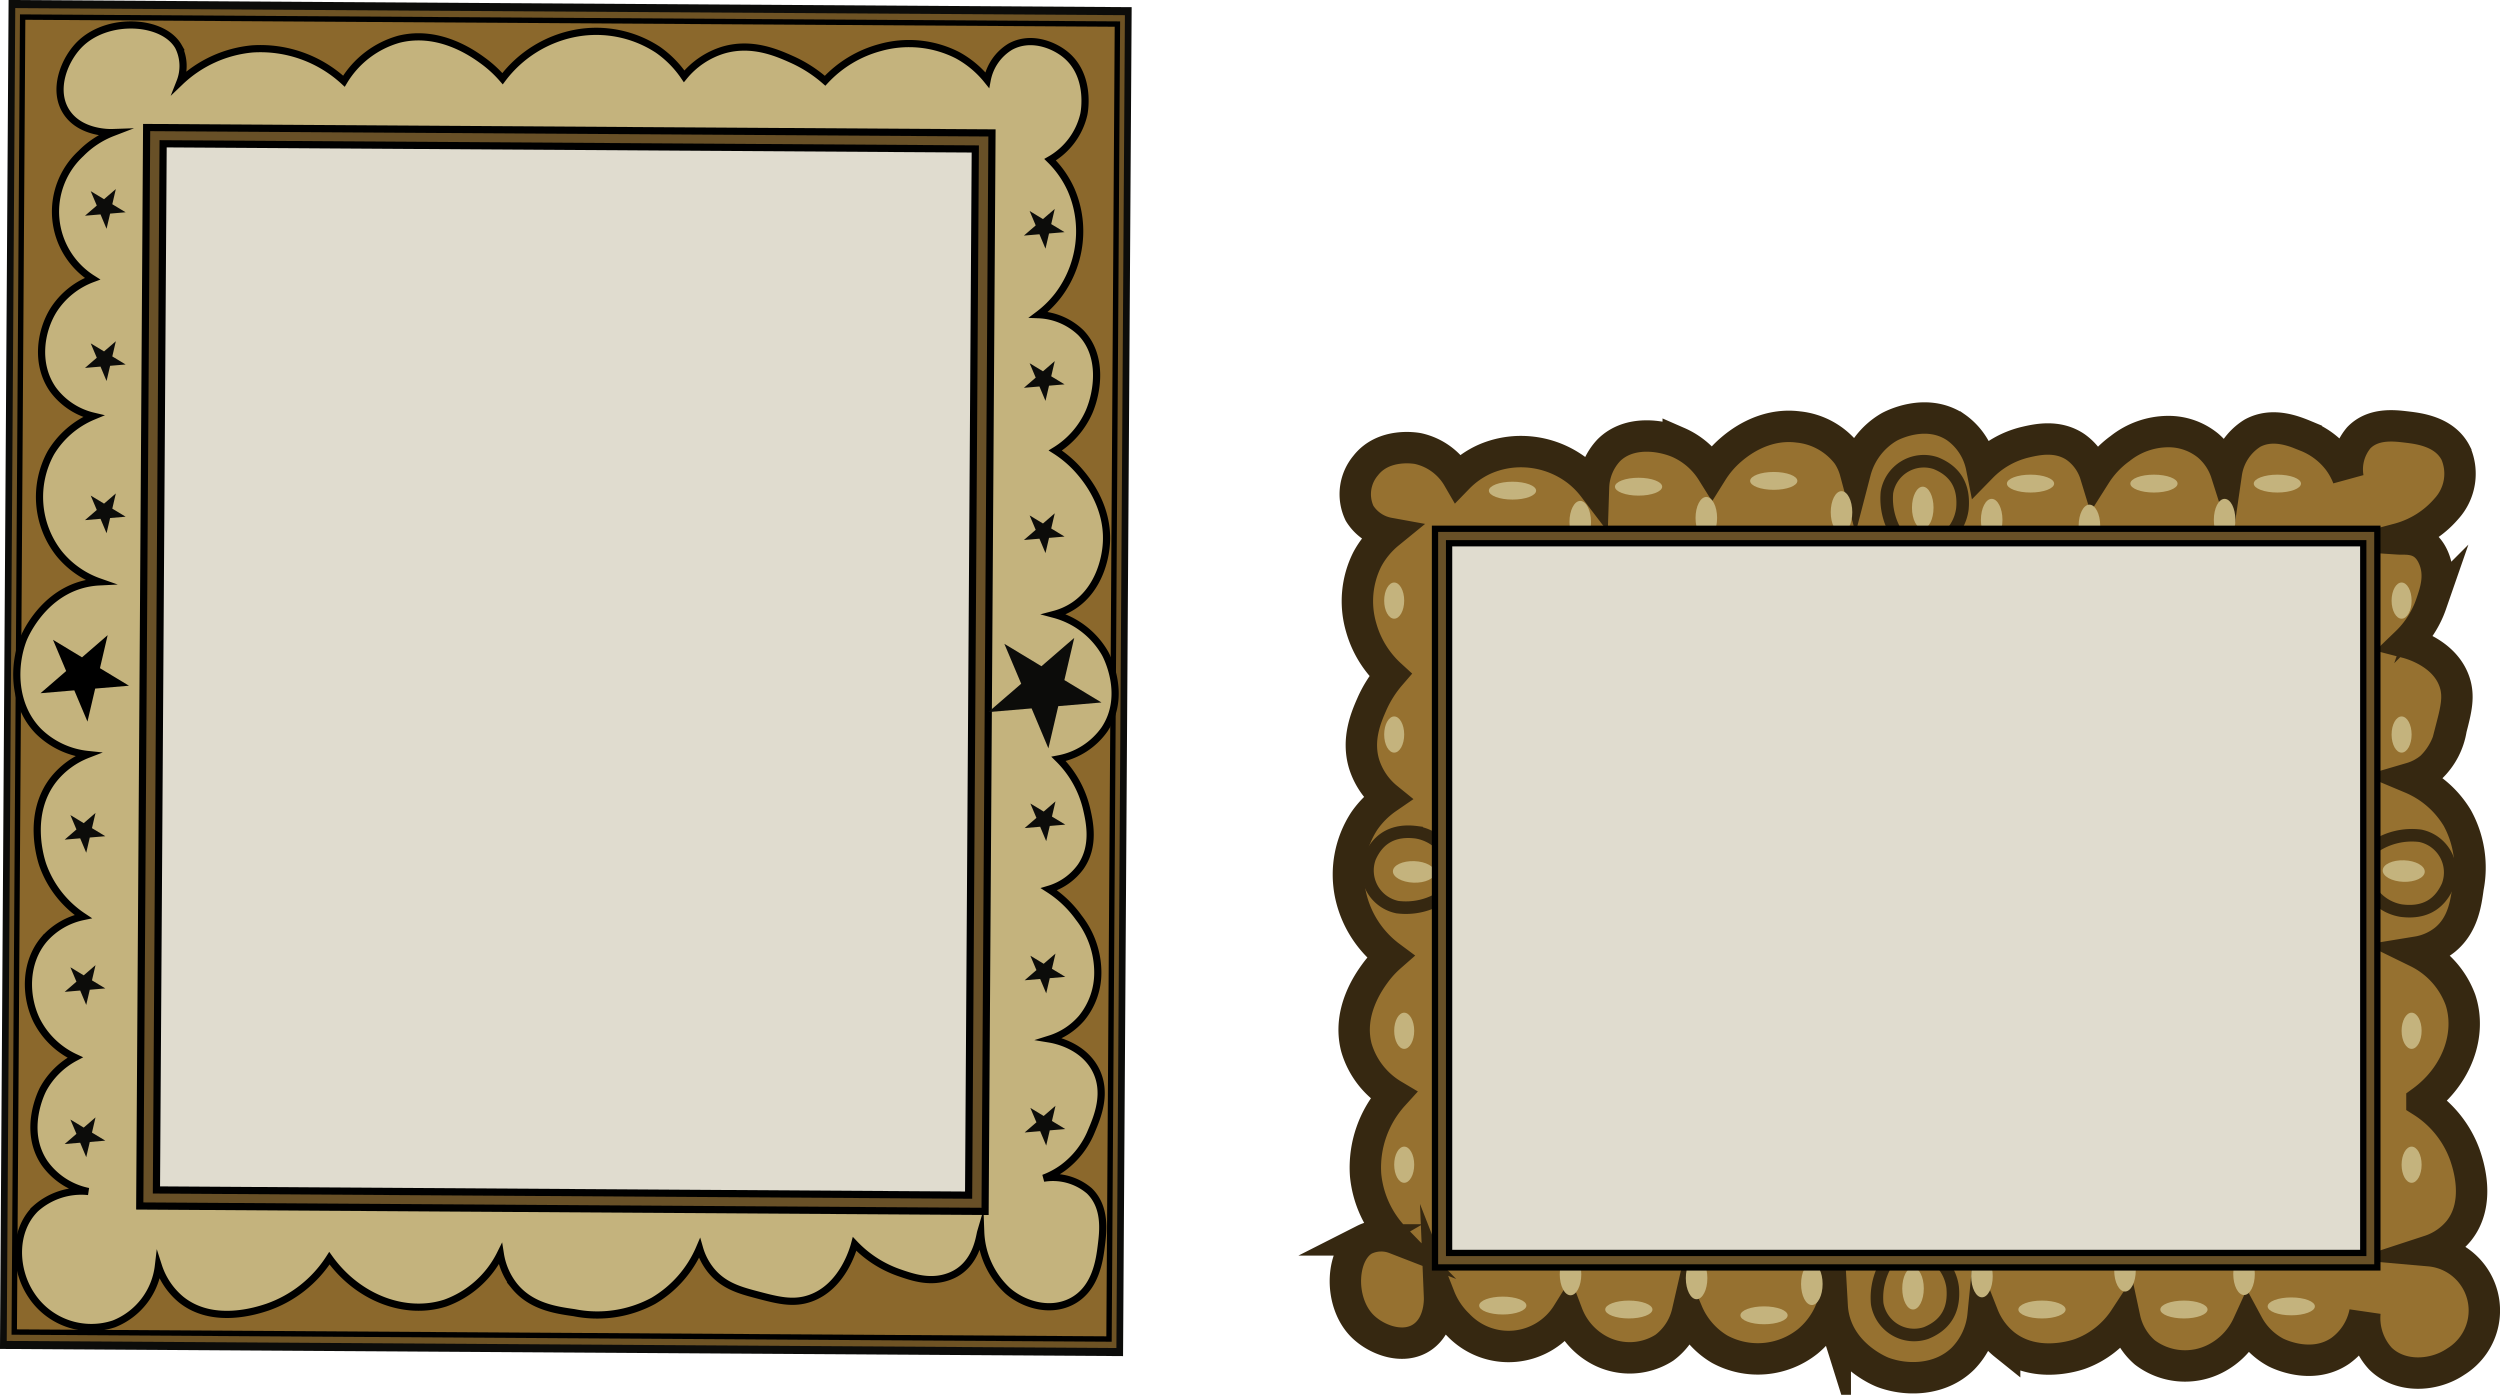 <svg xmlns="http://www.w3.org/2000/svg" width="312.478" height="174.337" viewBox="0 0 312.478 174.337"><defs><style>.a{fill:#967130;stroke-width:3.925px;}.a,.b{stroke:#362811;}.a,.b,.d,.e,.h,.i,.j,.k{stroke-miterlimit:10;}.b{fill:none;stroke-width:1.57px;}.c,.i{fill:#c4b37d;}.d,.j{fill:#685027;}.d,.e,.h,.i,.j,.k{stroke:#000;}.d,.e{stroke-width:0.785px;}.e,.k{fill:#e0dccf;}.f{fill:#0c0c0a;}.g{fill:#6e5324;}.h{fill:#8b682c;stroke-width:0.674px;}.i,.j,.k{stroke-width:0.898px;}</style></defs><g transform="translate(-29.025 -351.465)"><g transform="translate(197.196 403.717)"><path class="a" d="M369.634,470.012a5.437,5.437,0,0,1-3.657-2.5,5.565,5.565,0,0,1,.77-5.966c2.251-2.879,6.244-2.175,6.544-2.118a7.7,7.7,0,0,1,5,3.657,10.85,10.85,0,0,1,3.272-2.31,11.327,11.327,0,0,1,5-.962,11.609,11.609,0,0,1,6.543,2.31,11.209,11.209,0,0,1,2.117,2.116,7.057,7.057,0,0,1,1.925-4.619c2.5-2.465,6.427-1.9,8.661-.962a9.445,9.445,0,0,1,4.234,3.657,11.986,11.986,0,0,1,2.31-2.7c.738-.637,4.013-3.464,8.469-2.886a8.841,8.841,0,0,1,6.159,3.463,7.18,7.18,0,0,1,.962,2.118,9.117,9.117,0,0,1,4.234-5.581c.314-.174,4.559-2.431,8.276,0a7.944,7.944,0,0,1,3.272,5,11.311,11.311,0,0,1,5.389-3.08c1.438-.34,4.066-.963,6.351.578a6.614,6.614,0,0,1,2.5,3.464,11.853,11.853,0,0,1,3.08-3.272,9.724,9.724,0,0,1,5.966-2.117,7.819,7.819,0,0,1,5,1.732,7.557,7.557,0,0,1,2.309,3.465,7.085,7.085,0,0,1,3.272-5c2.54-1.367,5.24-.24,6.736.384a9.393,9.393,0,0,1,4.042,3.08,8.939,8.939,0,0,1,1.155,2.117,6.143,6.143,0,0,1,1.347-5c1.778-1.848,4.414-1.533,5.966-1.347,1.585.189,4.791.573,6.159,3.271a6.487,6.487,0,0,1-1.155,6.929,11.991,11.991,0,0,1-6.031,3.784c1.025.068,3.357-.364,4.491,2.567.81,2.094.14,4.052-.385,5.581a12.251,12.251,0,0,1-3.08,4.811c.57.148,4.7,1.277,5.966,4.812.673,1.877.233,3.579-.385,5.966a8.56,8.56,0,0,1-2.5,4.811,6.837,6.837,0,0,1-2.5,1.348,12.262,12.262,0,0,1,5.774,5,12.868,12.868,0,0,1,1.347,8.661c-.272,2-.641,4.7-2.887,6.544a7.478,7.478,0,0,1-3.464,1.54,10.8,10.8,0,0,1,5.389,5.966c1.434,4.333-.45,9.525-4.811,12.7a13.206,13.206,0,0,1,5.389,6.737c.377,1.112,2.01,5.928-.77,9.43a7.926,7.926,0,0,1-3.657,2.5,7.5,7.5,0,0,1,3.272,13.857c-2.73,1.858-6.917,2.1-9.431-.385a7.484,7.484,0,0,1-1.925-5.773,7.762,7.762,0,0,1-3.079,4.811c-3.6,2.464-7.839.322-8.084.192a8.542,8.542,0,0,1-3.464-3.464,8.936,8.936,0,0,1-4.042,4.234,8.312,8.312,0,0,1-8.853-.77,7.77,7.77,0,0,1-2.5-4.234,11.3,11.3,0,0,1-5.582,4.427c-.6.211-5.588,1.87-9.431-1.155a8.863,8.863,0,0,1-2.695-3.658,9.013,9.013,0,0,1-2.5,5.389c-2.826,2.795-7.076,2.831-10.008,1.732-.2-.074-4.6-1.8-5.967-6.159a8.723,8.723,0,0,1-.385-2.118,9.868,9.868,0,0,1-3.08,4.427,10,10,0,0,1-10.97.963,9.791,9.791,0,0,1-4.042-4.619,7.661,7.661,0,0,1-2.887,4.426,8.041,8.041,0,0,1-8.661,0,8.621,8.621,0,0,1-3.464-4.234,8.662,8.662,0,0,1-13.665,1.347,9.8,9.8,0,0,1-2.309-3.465c.013.319.1,3.443-2.117,5-2.461,1.732-6.005.3-7.7-1.54-2.838-3.091-2.472-8.935.385-10.586a4.729,4.729,0,0,1,3.849-.192,13.166,13.166,0,0,1-3.657-7.891,13.472,13.472,0,0,1,3.464-10.008,10.261,10.261,0,0,1-4.619-5.966c-1.147-4.449,1.58-8.228,2.309-9.239a12.769,12.769,0,0,1,1.925-2.116,13.011,13.011,0,0,1-5-7.892A12.286,12.286,0,0,1,366.555,506a11.244,11.244,0,0,1,2.887-2.887,8.913,8.913,0,0,1-2.887-4.234c-.954-3.137.272-5.932.962-7.506a14.551,14.551,0,0,1,2.309-3.656,12.646,12.646,0,0,1-3.656-5.966,11.672,11.672,0,0,1,.77-8.469A10.8,10.8,0,0,1,369.634,470.012Z" transform="translate(-364.217 -455.612)"/><path class="b" d="M500.529,475.814a8.379,8.379,0,0,1-1.492-5.582,4.677,4.677,0,0,1,6.111-3.656c2.5,1.01,3.585,2.937,3.32,5.726a5.676,5.676,0,0,1-2.5,3.994" transform="translate(-431.358 -460.933)"/><g transform="translate(2.711 51.71)"><ellipse class="c" cx="1.347" cy="2.63" rx="1.347" ry="2.63" transform="matrix(0.036, -0.999, 0.999, 0.036, 3.17, 6.269)"/><path class="b" d="M379.029,566.811A8.379,8.379,0,0,1,373.4,568.1a4.677,4.677,0,0,1-3.436-6.237c1.1-2.464,3.063-3.478,5.841-3.114a5.674,5.674,0,0,1,3.9,2.643" transform="translate(-369.62 -558.679)"/></g><path class="b" d="M498.105,664.665a8.381,8.381,0,0,0-1.492,5.582,4.677,4.677,0,0,0,6.111,3.657c2.5-1.011,3.585-2.937,3.32-5.726a5.674,5.674,0,0,0-2.5-3.994" transform="translate(-430.151 -559.54)"/><g transform="translate(4.839 6.739)"><ellipse class="c" cx="2.951" cy="1.117" rx="2.951" ry="1.117" transform="translate(13.088 1.219)"/><ellipse class="c" cx="1.347" cy="2.63" rx="1.347" ry="2.63" transform="translate(23.16 3.619)"/><ellipse class="c" cx="2.951" cy="1.117" rx="2.951" ry="1.117" transform="translate(28.845 0.724)"/><ellipse class="c" cx="1.347" cy="2.63" rx="1.347" ry="2.63" transform="translate(38.918 3.123)"/><ellipse class="c" cx="2.951" cy="1.117" rx="2.951" ry="1.117" transform="translate(45.742)"/><ellipse class="c" cx="2.951" cy="1.117" rx="2.951" ry="1.117" transform="translate(77.836 0.337)"/><ellipse class="c" cx="2.951" cy="1.117" rx="2.951" ry="1.117" transform="translate(93.264 0.337)"/><ellipse class="c" cx="2.951" cy="1.117" rx="2.951" ry="1.117" transform="translate(108.691 0.337)"/><ellipse class="c" cx="1.347" cy="2.63" rx="1.347" ry="2.63" transform="translate(55.815 2.4)"/><ellipse class="c" cx="1.347" cy="2.63" rx="1.347" ry="2.63" transform="translate(86.802 4.086)"/><ellipse class="c" cx="1.347" cy="2.63" rx="1.347" ry="2.63" transform="translate(103.699 3.362)"/><ellipse class="c" cx="1.347" cy="2.63" rx="1.347" ry="2.63" transform="translate(74.586 3.362)"/><ellipse class="c" cx="1.347" cy="2.63" rx="1.347" ry="2.63" transform="translate(65.97 1.84)"/><ellipse class="c" cx="2.951" cy="1.117" rx="2.951" ry="1.117" transform="translate(11.872 103.075)"/><ellipse class="c" cx="1.347" cy="2.63" rx="1.347" ry="2.63" transform="translate(21.944 97.648)"/><ellipse class="c" cx="2.951" cy="1.117" rx="2.951" ry="1.117" transform="translate(27.63 103.57)"/><ellipse class="c" cx="1.347" cy="2.63" rx="1.347" ry="2.63" transform="translate(37.702 98.143)"/><ellipse class="c" cx="2.951" cy="1.117" rx="2.951" ry="1.117" transform="translate(44.527 104.294)"/><ellipse class="c" cx="2.951" cy="1.117" rx="2.951" ry="1.117" transform="translate(79.27 103.57)"/><ellipse class="c" cx="2.951" cy="1.117" rx="2.951" ry="1.117" transform="translate(97.012 103.57)"/><ellipse class="c" cx="2.951" cy="1.117" rx="2.951" ry="1.117" transform="translate(110.427 103.177)"/><ellipse class="c" cx="1.347" cy="2.63" rx="1.347" ry="2.63" transform="translate(52.107 98.867)"/><ellipse class="c" cx="1.347" cy="2.63" rx="1.347" ry="2.63" transform="translate(91.248 97.181)"/><ellipse class="c" cx="1.347" cy="2.63" rx="1.347" ry="2.63" transform="translate(106.128 97.616)"/><ellipse class="c" cx="1.347" cy="2.63" rx="1.347" ry="2.63" transform="translate(73.37 97.904)"/><ellipse class="c" cx="1.347" cy="2.63" rx="1.347" ry="2.63" transform="translate(64.754 99.426)"/><ellipse class="c" cx="1.251" cy="2.261" rx="1.251" ry="2.261" transform="translate(0 13.819)"/><ellipse class="c" cx="1.251" cy="2.261" rx="1.251" ry="2.261" transform="translate(0 30.559)"/><ellipse class="c" cx="1.251" cy="2.261" rx="1.251" ry="2.261" transform="translate(1.251 67.587)"/><ellipse class="c" cx="1.251" cy="2.261" rx="1.251" ry="2.261" transform="translate(1.251 84.327)"/><ellipse class="c" cx="1.251" cy="2.261" rx="1.251" ry="2.261" transform="translate(125.918 13.819)"/><ellipse class="c" cx="1.251" cy="2.261" rx="1.251" ry="2.261" transform="translate(125.918 30.559)"/><ellipse class="c" cx="1.251" cy="2.261" rx="1.251" ry="2.261" transform="translate(127.169 67.587)"/><ellipse class="c" cx="1.251" cy="2.261" rx="1.251" ry="2.261" transform="translate(127.169 84.327)"/></g><g transform="translate(128.038 52.102)"><ellipse class="c" cx="1.347" cy="2.63" rx="1.347" ry="2.63" transform="matrix(0.036, -0.999, 0.999, 0.036, 1.56, 5.771)"/><path class="b" d="M620.093,560.864a8.381,8.381,0,0,1,5.631-1.291,4.677,4.677,0,0,1,3.436,6.238c-1.1,2.464-3.063,3.478-5.84,3.113a5.676,5.676,0,0,1-3.9-2.643" transform="translate(-619.418 -559.46)"/></g><rect class="d" width="117.788" height="92.325" transform="translate(11.191 13.84)"/><rect class="e" width="114.262" height="88.705" transform="translate(12.953 15.65)"/></g><g transform="translate(29.025 351.465)"><rect class="f" width="168.609" height="140.376" transform="translate(141.448 0.896) rotate(90.366)"/><rect class="g" width="166.597" height="138.7" transform="translate(140.604 1.897) rotate(90.366)"/><rect class="h" width="164.362" height="136.839" transform="translate(139.667 3.008) rotate(90.366)"/><path class="i" d="M154.5,364.566a6.228,6.228,0,0,1,2.89-4.167c2.468-1.358,5.274-.3,6.822.925,3.279,2.6,2.444,7.162,2.376,7.5a8.813,8.813,0,0,1-4.221,5.7,12.4,12.4,0,0,1,2.619,3.761,12.961,12.961,0,0,1,1.064,5.734,13.287,13.287,0,0,1-2.691,7.472,12.828,12.828,0,0,1-2.438,2.407,8.077,8.077,0,0,1,5.273,2.236c2.8,2.877,2.133,7.369,1.037,9.919a10.81,10.81,0,0,1-4.215,4.819,13.73,13.73,0,0,1,3.067,2.663c.723.849,3.935,4.618,3.241,9.712-.1.745-.654,4.8-4.009,7.023a8.224,8.224,0,0,1-2.43,1.086,10.433,10.433,0,0,1,6.356,4.886c.2.36,2.749,5.235-.06,9.471a9.092,9.092,0,0,1-5.75,3.708,12.943,12.943,0,0,1,3.484,6.19c.379,1.649,1.073,4.66-.707,7.264a7.566,7.566,0,0,1-3.983,2.838,13.562,13.562,0,0,1,3.722,3.548,11.125,11.125,0,0,1,2.38,6.843,8.948,8.948,0,0,1-2.019,5.714,8.653,8.653,0,0,1-3.982,2.618c.548.091,4.09.739,5.7,3.781,1.545,2.917.236,6-.489,7.706a10.748,10.748,0,0,1-3.555,4.6,10.2,10.2,0,0,1-2.431,1.307,7.027,7.027,0,0,1,5.717,1.578c2.1,2.049,1.722,5.062,1.5,6.838-.228,1.812-.692,5.479-3.789,7.024-2.686,1.34-5.919.369-7.921-1.373a10.556,10.556,0,0,1-3.367-7.345c-.169.575-.528,4.26-3.891,5.537-2.4.912-4.638.13-6.384-.481a14.034,14.034,0,0,1-5.484-3.56c-.173.652-1.5,5.369-5.55,6.793-2.154.757-4.1.24-6.825-.484-1.952-.518-3.946-1.077-5.488-2.9a7.822,7.822,0,0,1-1.524-2.873,14.032,14.032,0,0,1-5.769,6.572,14.729,14.729,0,0,1-9.921,1.478c-2.284-.326-5.379-.769-7.468-3.351a8.551,8.551,0,0,1-1.737-3.976,12.364,12.364,0,0,1-6.867,6.124c-4.969,1.609-10.9-.585-14.5-5.6a15.114,15.114,0,0,1-7.749,6.118c-1.275.423-6.8,2.257-10.786-.95a9.071,9.071,0,0,1-2.838-4.2,8.9,8.9,0,0,1-5.552,7.234,8.967,8.967,0,0,1-10.33-3.59c-2.106-3.138-2.353-7.931.51-10.79a8.564,8.564,0,0,1,6.621-2.16,8.886,8.886,0,0,1-5.484-3.56c-2.793-4.143-.311-8.973-.161-9.252a9.78,9.78,0,0,1,3.99-3.939,10.223,10.223,0,0,1-4.816-4.656c-1.44-2.962-1.555-7.179.945-10.126a8.9,8.9,0,0,1,4.864-2.833,12.925,12.925,0,0,1-5.026-6.42c-.237-.691-2.1-6.408,1.39-10.784a10.141,10.141,0,0,1,4.205-3.056,10.32,10.32,0,0,1-6.149-2.9c-3.177-3.255-3.188-8.118-1.909-11.466.086-.225,2.1-5.246,7.091-6.783a9.968,9.968,0,0,1,2.426-.425,11.3,11.3,0,0,1-5.044-3.557,11.451,11.451,0,0,1-1.021-12.561,11.2,11.2,0,0,1,5.316-4.592,8.769,8.769,0,0,1-5.045-3.336c-2.189-3.126-1.6-7.221.063-9.912a9.87,9.87,0,0,1,4.871-3.933,9.913,9.913,0,0,1-1.442-15.648,11.218,11.218,0,0,1,3.982-2.617c-.365.013-3.941.091-5.712-2.46-1.965-2.83-.3-6.874,1.819-8.8,3.558-3.225,10.244-2.763,12.111.518a5.413,5.413,0,0,1,.192,4.407,15.071,15.071,0,0,1,9.057-4.127A15.417,15.417,0,0,1,74.1,364.714a11.745,11.745,0,0,1,6.861-5.243c5.1-1.279,9.405,1.869,10.556,2.711a14.637,14.637,0,0,1,2.408,2.218A14.889,14.889,0,0,1,103,358.731a14.061,14.061,0,0,1,10.339,2.048,12.876,12.876,0,0,1,3.283,3.325,10.2,10.2,0,0,1,4.867-3.273c3.6-1.069,6.787.354,8.583,1.156a16.653,16.653,0,0,1,4.168,2.67,14.475,14.475,0,0,1,6.855-4.142,13.361,13.361,0,0,1,9.685.943A12.365,12.365,0,0,1,154.5,364.566Z" transform="translate(-31.111 -354.564)"/><rect class="j" width="134.802" height="105.661" transform="translate(123.988 16.614) rotate(90.366)"/><rect class="k" width="130.766" height="101.517" transform="translate(121.903 18.619) rotate(90.366)"/><path d="M40.679,510.281l3.626,2.192,3.206-2.771-.964,4.126,3.626,2.192-4.222.358-.964,4.126L43.341,516.6l-4.222.358,3.206-2.771Z" transform="translate(-34.055 -430.312)"/><path class="f" d="M277.255,511.124l4.636,2.8,4.1-3.543-1.233,5.275,4.636,2.8-5.4.458-1.233,5.275-2.1-4.992-5.4.458,4.1-3.543Z" transform="translate(-151.72 -430.652)"/><path class="f" d="M284.824,479.609l1.667,1.008,1.474-1.274-.443,1.9,1.667,1.008-1.941.165-.443,1.9-.756-1.8-1.941.165,1.474-1.274Z" transform="translate(-156.129 -415.185)"/><path class="f" d="M284.824,441.69l1.667,1.008,1.474-1.274-.443,1.9,1.667,1.008-1.941.165-.443,1.9-.756-1.8-1.941.165,1.474-1.274Z" transform="translate(-156.129 -396.29)"/><path class="f" d="M284.824,403.771l1.667,1.008,1.474-1.274-.443,1.9,1.667,1.008-1.941.165-.443,1.9-.756-1.8-1.941.165,1.474-1.274Z" transform="translate(-156.129 -377.396)"/><path class="f" d="M50.911,474.659l1.667,1.008,1.474-1.274-.443,1.9,1.667,1.008-1.941.165-.443,1.9-.756-1.8-1.941.164,1.474-1.274Z" transform="translate(-39.573 -412.718)"/><path class="f" d="M50.911,436.74l1.667,1.008,1.474-1.274-.443,1.9,1.667,1.008-1.941.164-.443,1.9-.756-1.8-1.941.165,1.474-1.274Z" transform="translate(-39.573 -393.824)"/><path class="f" d="M50.911,398.821l1.667,1.008,1.474-1.274-.443,1.9,1.667,1.008-1.941.165-.443,1.9-.756-1.8-1.941.165,1.474-1.274Z" transform="translate(-39.573 -374.929)"/><path class="f" d="M45.846,630.1l1.667,1.008,1.474-1.274-.443,1.9,1.667,1.008-1.941.164-.443,1.9L47.07,633l-1.941.165,1.474-1.274Z" transform="translate(-37.049 -490.17)"/><path class="f" d="M45.846,592.176l1.667,1.008,1.474-1.274-.443,1.9,1.667,1.008-1.941.165-.443,1.9-.756-1.8-1.941.165,1.474-1.274Z" transform="translate(-37.049 -471.275)"/><path class="f" d="M45.846,554.257l1.667,1.008,1.474-1.274-.443,1.9,1.667,1.008-1.941.165-.443,1.9-.756-1.8-1.941.165,1.474-1.274Z" transform="translate(-37.049 -452.381)"/><path class="f" d="M285,627.213l1.667,1.008,1.474-1.274-.443,1.9,1.667,1.008-1.941.165-.443,1.9-.756-1.8-1.941.164,1.474-1.274Z" transform="translate(-156.214 -488.734)"/><path class="f" d="M285,589.294l1.667,1.008,1.474-1.274-.443,1.9,1.667,1.008-1.941.165-.443,1.9-.756-1.8-1.941.164,1.474-1.274Z" transform="translate(-156.214 -469.839)"/><path class="f" d="M285,551.375l1.667,1.008,1.474-1.274-.443,1.9,1.667,1.008-1.941.164-.443,1.9-.756-1.8-1.941.165,1.474-1.274Z" transform="translate(-156.214 -450.945)"/></g></g></svg>